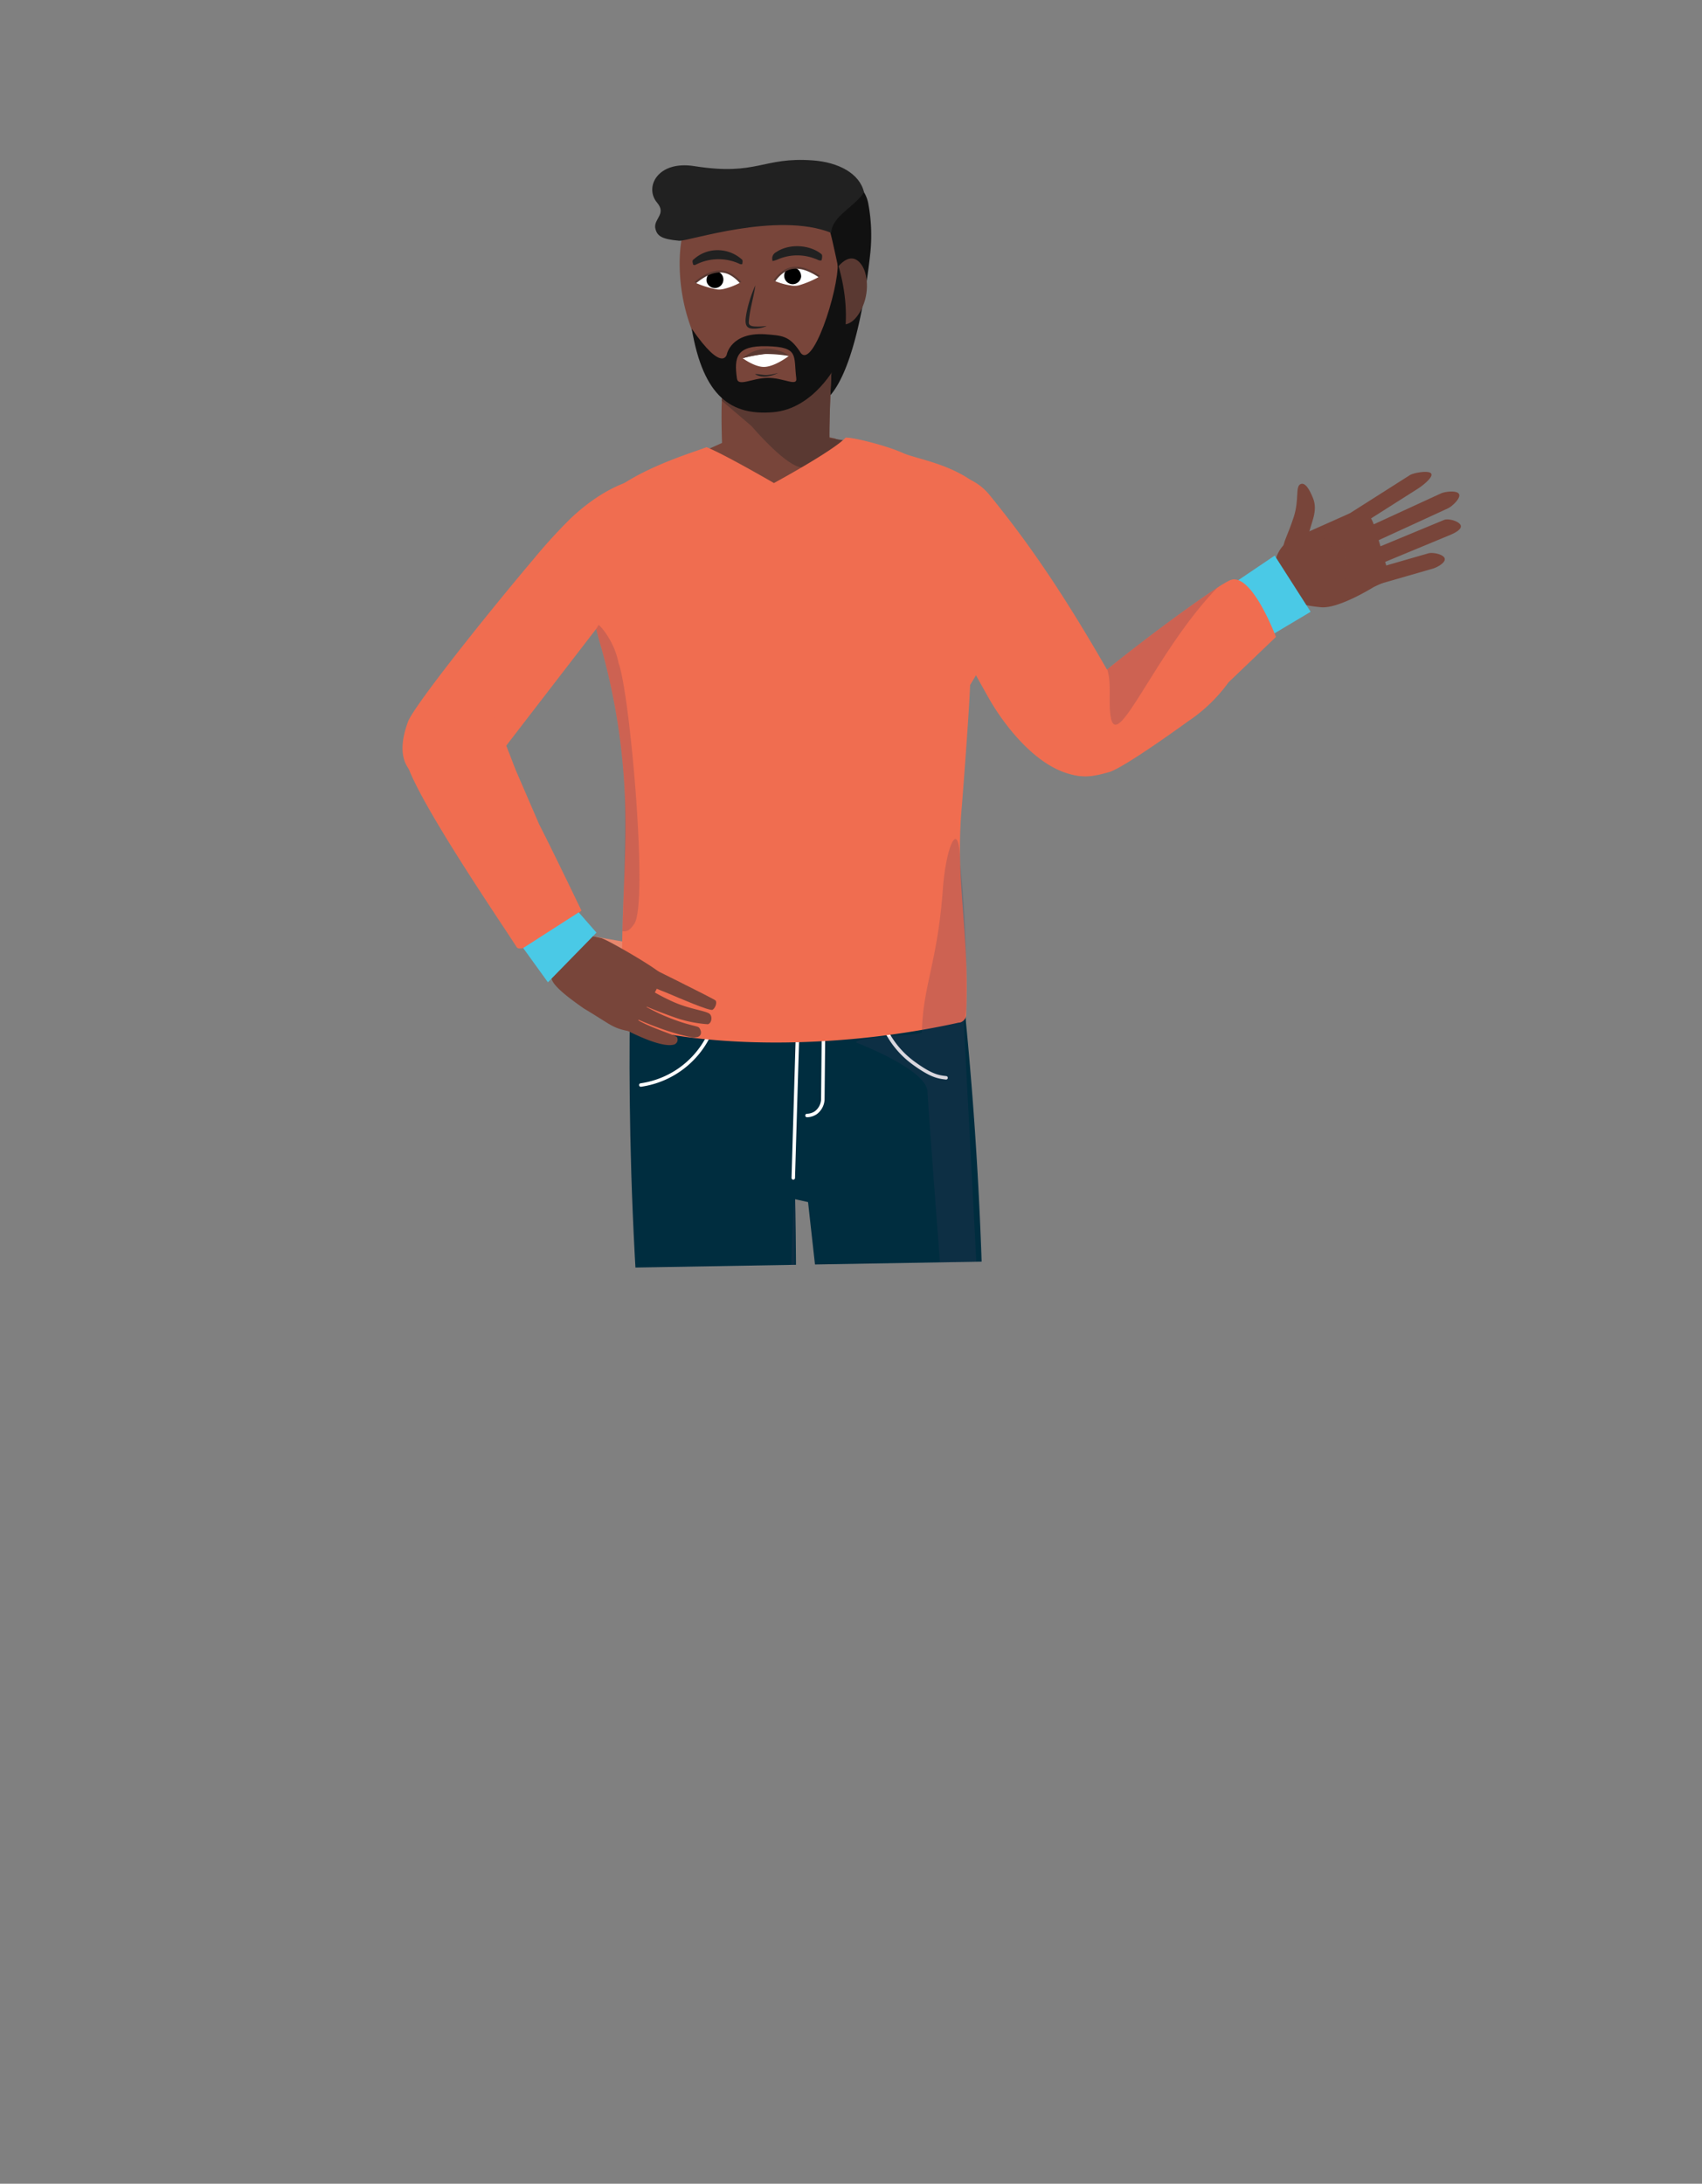 <svg xmlns="http://www.w3.org/2000/svg" xmlns:xlink="http://www.w3.org/1999/xlink" width="645.343" height="827.999" viewBox="0 0 645.343 827.999">
  <rect x="0" y="0" width="645.343" height="827.999" fill="#808080" stroke="none"/>
  <defs>
    <clipPath id="clip-path">
      <rect id="Rectangle_745" data-name="Rectangle 745" width="631.179" height="817.108" fill="none"/>
    </clipPath>
    <clipPath id="clip-path-2">
      <rect id="Rectangle_738" data-name="Rectangle 738" width="631.179" height="473.552" fill="none"/>
    </clipPath>
    <clipPath id="clip-path-3">
      <rect id="Rectangle_737" data-name="Rectangle 737" width="10.388" height="18.845" fill="none"/>
    </clipPath>
    <clipPath id="clip-path-4">
      <path id="Tracé_2802" data-name="Tracé 2802" d="M307.848,98.274a8.157,8.157,0,0,0-2.066.345c-3.346.971-6.064,4.07-5.716,4.464s2.809,1.363,6.5,1.935a7.77,7.77,0,0,0,1.505.1,6.4,6.4,0,0,0,1.518-.232,38.232,38.232,0,0,0,7.6-3.1s-3.757-2.818-7.287-3.369a10.8,10.8,0,0,0-1.754-.149c-.1,0-.2,0-.3,0" transform="translate(-300.036 -98.269)" fill="none"/>
    </clipPath>
    <clipPath id="clip-path-6">
      <path id="Tracé_2806" data-name="Tracé 2806" d="M278.3,99.217a10.587,10.587,0,0,0-2.039.275c-3.487.775-7.057,3.827-7.057,3.827a38.3,38.3,0,0,0,7.787,2.609,6.441,6.441,0,0,0,1.527.133,7.775,7.775,0,0,0,1.5-.2c3.642-.807,6.034-1.929,6.357-2.347s-2.587-3.334-5.989-4.089a8.227,8.227,0,0,0-1.848-.218c-.079,0-.157,0-.236,0" transform="translate(-269.205 -99.213)" fill="none"/>
    </clipPath>
    <clipPath id="clip-path-8">
      <rect id="Rectangle_740" data-name="Rectangle 740" width="52.681" height="403.431" fill="none"/>
    </clipPath>
    <clipPath id="clip-path-9">
      <rect id="Rectangle_741" data-name="Rectangle 741" width="12.966" height="269.522" fill="none"/>
    </clipPath>
    <clipPath id="clip-path-10">
      <rect id="Rectangle_742" data-name="Rectangle 742" width="14.826" height="116.247" fill="none"/>
    </clipPath>
    <clipPath id="clip-path-11">
      <rect id="Rectangle_743" data-name="Rectangle 743" width="42.24" height="51.281" fill="none"/>
    </clipPath>
  </defs>
  <g id="Groupe_301" data-name="Groupe 301" transform="matrix(1, -0.017, 0.017, 1, 0, 11.016)">
    <g id="Groupe_300" data-name="Groupe 300" clip-path="url(#clip-path)">
      <path id="Tracé_2779" data-name="Tracé 2779" d="M283.144,163.676l-36.853,15.67,76.252,25.544,23.367-29.055-25.426-10.828-5.669-1.331Z" transform="translate(-6.686 -4.443)" fill="#78453a"/>
      <g id="Groupe_279" data-name="Groupe 279" transform="translate(0 0)">
        <g id="Groupe_278" data-name="Groupe 278" clip-path="url(#clip-path-2)">
          <path id="Tracé_2780" data-name="Tracé 2780" d="M236.466,226.3a33.854,33.854,0,0,1-3.541,1.441l-44.978,56.385-3.3,5.581-5.667,4.713s-36.13,5.217-24.654-24.347c2.2-5.658,28.483-37.754,48.7-60.9A205.589,205.589,0,0,1,217.141,194.2c12.888-11.837,23.259-13.933,23.259-13.933s.5-.063,1.331-.08c2.29-.045,7.11.278,10.908,3.278,3.331,2.626,5.873,7.31,5.249,15.607-1.208,15.99-14.826,24.175-21.422,27.225" transform="translate(-4.128 -4.891)" fill="#f06d50"/>
          <path id="Tracé_2781" data-name="Tracé 2781" d="M224.986,357.425s17.756,3.4,19.784,3.9,9.01,1.809,11.452.484c0,0,2.162,1.425-1.27,4.65s-13.747,1.119-13.747,1.119Z" transform="translate(-6.108 -9.703)" fill="#e8876d"/>
          <path id="Tracé_2782" data-name="Tracé 2782" d="M337.117,91.991c-2.1,16.663-6.993,43.505-16.009,53.764-1.766,2.009,4.032-44.722,2.347-46.489-5.446-5.72.636-14.106-2.478-18.093.406-6.434-5.371-14.265-1.392-20.01,6.6-.191,15.879,3.769,17.12,12.647a64.767,64.767,0,0,1,.412,18.181" transform="translate(-8.637 -1.66)" fill="#111"/>
          <path id="Tracé_2783" data-name="Tracé 2783" d="M194.812,291.184l8.607,20.9.007.016c4.688,9.5,15.458,32.943,15.458,32.943s-22.436,17.373-24.846,13.352c-4.649-7.759-39.274-59.965-40.844-72.305-.034-.267,3.688-17.137,3.688-17.137s15.411-8.207,23.13-5.877a6.054,6.054,0,0,1,2.2,1.285c4.423,3.837,8.14,14.695,12.6,26.824" transform="translate(-4.159 -7.13)" fill="#f06d50"/>
          <path id="Tracé_2784" data-name="Tracé 2784" d="M372.869,727.619c-3.66.04-22.073-1.023-37.231-1.187,0,0-14.829-121.968-18.573-154.006-2.941-25.165-11.021-112.046-11.021-112.046l-4.895-1.19v.347c-7.82-7.473-21.616,5.467-28.356-18.5a103.489,103.489,0,0,1-1.917-47.5c.418-2.239.888-4.348,1.383-6.3h94.456l.36,6.2c2.306,28.807,4.893,72.224,4.595,126.043-.107,19.363-.522,27.971-.668,43.785-.319,34.318,2.205,163.923,1.866,164.352" transform="translate(-7.302 -10.512)" fill="#002d3f"/>
          <path id="Tracé_2785" data-name="Tracé 2785" d="M337.541,393.719a34.332,34.332,0,0,0,11.195,14.756c6.578,4.966,9.217,5.466,12.279,5.854" transform="translate(-9.163 -10.688)" fill="none" stroke="#fff" stroke-linecap="round" stroke-linejoin="round" stroke-width="1.322"/>
          <path id="Tracé_2786" data-name="Tracé 2786" d="M305.21,460.14l-4.894-1.19c.061-4.8.241,41.334-1.462,78.887-1.251,27.572-2.886,47.325-3.485,55.2-1.9,24.924-3.213,82.915-1.272,136.027-14.938,0-30.087-2.031-45.025-2.031.482-58.3-1.8-124.071-4.079-157.147-1.872-27.14-3.624-43.093-5.089-73.275-2.24-46.15-1.792-83.992-1.013-109.368h64.738c1.357,33.018,1.922,38.2,1.582,72.9" transform="translate(-6.468 -10.512)" fill="#002d3f"/>
          <path id="Tracé_2787" data-name="Tracé 2787" d="M270.165,393.719a34.087,34.087,0,0,1-27.478,21.372" transform="translate(-6.588 -10.688)" fill="none" stroke="#fff" stroke-linecap="round" stroke-linejoin="round" stroke-width="1.322"/>
          <line id="Ligne_384" data-name="Ligne 384" x1="2.544" y2="54.617" transform="translate(293.294 385.991)" fill="none" stroke="#fff" stroke-linecap="round" stroke-linejoin="round" stroke-width="1.322"/>
          <path id="Tracé_2788" data-name="Tracé 2788" d="M314.017,396.761q-.339,12.551-.678,25.1a6.654,6.654,0,0,1-2.714,4.919,6.145,6.145,0,0,1-3.392,1.018" transform="translate(-8.34 -10.771)" fill="none" stroke="#fff" stroke-linecap="round" stroke-linejoin="round" stroke-width="1.322"/>
          <path id="Tracé_2789" data-name="Tracé 2789" d="M494.516,224.228l-.949-3.38a11.648,11.648,0,0,1-.178-5.622,12.607,12.607,0,0,1,9.382-9.465l18.878-8.029c6.907-1.728,8.224.24,10.07,6.81l3.466,12.339c1.846,6.57,1.706,5.958-4.676,8.83,0,0-13.386,8.067-20.078,7.321s-14.07-2.234-15.916-8.8" transform="translate(-13.387 -5.352)" fill="#78453a"/>
          <path id="Tracé_2790" data-name="Tracé 2790" d="M553.759,182.682h0c.855,1.4-3.589,4.661-4.987,5.516l-24.424,14.94a2.979,2.979,0,1,1-3.109-5.083l24.423-14.94c1.4-.855,7.241-1.831,8.1-.433" transform="translate(-14.111 -4.94)" fill="#78453a"/>
          <path id="Tracé_2791" data-name="Tracé 2791" d="M564.387,190.861h0c.691,1.573-2.759,4.625-4.332,5.316L531.614,208.67a3.124,3.124,0,1,1-2.513-5.721l28.44-12.493c1.573-.691,6.155-1.167,6.846.406" transform="translate(-14.313 -5.153)" fill="#78453a"/>
          <path id="Tracé_2792" data-name="Tracé 2792" d="M564.861,202.927h0c.621,1.571-2.388,2.975-3.961,3.6l-26.457,10.449a3.072,3.072,0,0,1-2.257-5.714l26.457-10.449c1.571-.621,5.6.548,6.217,2.119" transform="translate(-14.394 -5.447)" fill="#78453a"/>
          <path id="Tracé_2793" data-name="Tracé 2793" d="M558.57,215.772h0c.45,1.6-2.907,3.329-4.506,3.781l-21.111,5.7a3.021,3.021,0,1,1-1.639-5.816l21.111-5.706c1.6-.45,5.7.437,6.146,2.036" transform="translate(-14.363 -5.799)" fill="#78453a"/>
          <path id="Tracé_2794" data-name="Tracé 2794" d="M496.689,210.483c-.643-1.7,1.773-5.433,4.063-12.187,2.217-6.538.746-11.435,2.73-12.355,1.785-.829,3.376,1.982,4.681,5.376,1.953,5.075-1.046,9.346-2.09,14.665-.382,3.877,1.052,9.172-.5,10.227-2.047,1.391-8.415-4.49-8.882-5.725" transform="translate(-13.481 -5.044)" fill="#78453a"/>
          <g id="Groupe_277" data-name="Groupe 277" transform="translate(497.178 198.444)" opacity="0.2">
            <g id="Groupe_276" data-name="Groupe 276">
              <g id="Groupe_275" data-name="Groupe 275" clip-path="url(#clip-path-3)">
                <path id="Tracé_2795" data-name="Tracé 2795" d="M511.124,206.409s8.439,6.575,7.3,12.515,3.011,3.331,3.011,3.331-.013-11.293-4.263-15.221c-3.838-3.548-6.618-4.318-6.052-.625" transform="translate(-511.051 -203.981)" fill="#78453a"/>
              </g>
            </g>
          </g>
          <path id="Tracé_2796" data-name="Tracé 2796" d="M319.423,159.5a59.365,59.365,0,0,0,.057,7.942c.329,2-3.53,4.148-7.948,5.924-1.236.5-2.515.958-3.756,1.382-4.47,1.537-8.5,2.56-8.5,2.56s-20.04-1.594-20.483-5.762c-.116-1.067-.244-5.924-.257-11.132-.014-4.091.052-8.4.257-11.274.29-4.109.618-8.22.862-11.2.219-2.714.379-4.5.379-4.5l28.4-.972,12.548-.431s-.341,4.727-.721,10.754c-.321,5.351-.675,11.717-.836,16.715" transform="translate(-7.561 -3.584)" fill="#78453a"/>
          <path id="Tracé_2797" data-name="Tracé 2797" d="M319.43,159.5c-.054,1.666-.09,4.453-.09,4.453L330.528,166s2.671,9.533-1.747,11.307c-1.235.5-14.761-.958-21-2.56s-17.879-15.8-17.879-15.8L278.8,149.14c.29-4.109.618-8.22.862-11.2l5.575.662,23.2-6.136,12.548-.431s-.341,4.727-.721,10.754c-.321,5.351-.675,11.717-.836,16.715" transform="translate(-7.568 -3.584)" fill="#5a3932"/>
          <path id="Tracé_2798" data-name="Tracé 2798" d="M384.132,236.212,377.9,246.14l-6.337,10.1-1.955,3.117c-.7,12.459-3.855,45.238-3.867,45.347-3.236,29.43,2.154,47.707.214,79.614a3.1,3.1,0,0,1-2.109,2.85,2.485,2.485,0,0,1-.762.114c-42.605,8.7-90.834,8.552-123.617-.554a3.323,3.323,0,0,1-3.167-3.272c-1.086-17.808-.065-34.265.817-50.481.689-12.617,1.3-25.085.766-37.929a246,246,0,0,0-8.519-54.688c-.442-1.632-.858-3.365-1.247-5.163-3.393-15.727-4.56-36.543-1.749-41.423.611-1.069,1.275-2.1,1.976-3.1,9.5-13.581,36.775-20.857,42.885-23.145,6.43,2.62,25.319,14.027,25.319,14.027s22.683-11.8,27.473-16.763c3.559,0,16.14,3.588,21.411,6.117,6.236,3.005,25.506,5.277,34.649,20.169.178.285.352.575.519.871,3.13,5.438,5.138,25.542,3.527,44.266" transform="translate(-6.102 -4.473)" fill="#f06d50"/>
          <path id="Tracé_2799" data-name="Tracé 2799" d="M265.041,83.152c-1.45,2.948-3.831,18.164,1.616,34.96,7.929,24.444,12.737,27.926,14.938,29.305a26.815,26.815,0,0,0,17.422,3.516c11.943-1.648,18.735-11.084,20.2-13.119,9.647-13.4,6.225-30.049,2.238-49.455-2.146-10.442-3.981-12.624-5.279-13.832-6.58-6.128-48.775,3.828-51.134,8.624" transform="translate(-7.146 -1.971)" fill="#78453a"/>
          <path id="Tracé_2800" data-name="Tracé 2800" d="M317.188,101.786a38.232,38.232,0,0,1-7.6,3.1,6.4,6.4,0,0,1-1.518.233,7.768,7.768,0,0,1-1.505-.1,25.41,25.41,0,0,1-6.5-1.935s2.37-3.494,5.715-4.464a8.155,8.155,0,0,1,2.066-.345,10.573,10.573,0,0,1,2.053.144c3.529.551,7.287,3.368,7.287,3.368" transform="translate(-8.146 -2.668)" fill="#fff"/>
        </g>
      </g>
      <g id="Groupe_281" data-name="Groupe 281" transform="translate(291.891 95.601)">
        <g id="Groupe_280" data-name="Groupe 280" clip-path="url(#clip-path-4)">
          <path id="Tracé_2801" data-name="Tracé 2801" d="M310.338,101.672a3.223,3.223,0,1,1-3.3-3.63,3.491,3.491,0,0,1,3.3,3.63" transform="translate(-300.143 -98.263)"/>
        </g>
      </g>
      <g id="Groupe_283" data-name="Groupe 283" transform="translate(0 0)">
        <g id="Groupe_282" data-name="Groupe 282" clip-path="url(#clip-path-2)">
          <path id="Tracé_2803" data-name="Tracé 2803" d="M317.188,101.786s-3.757-2.817-7.287-3.368a10.573,10.573,0,0,0-2.053-.144,8.155,8.155,0,0,0-2.066.345c-3.346.971-5.715,4.464-5.715,4.464" transform="translate(-8.146 -2.668)" fill="none" stroke="#5a3932" stroke-linejoin="round" stroke-width="0.758"/>
          <path id="Tracé_2804" data-name="Tracé 2804" d="M269.206,103.319a38.244,38.244,0,0,0,7.786,2.609,6.4,6.4,0,0,0,1.528.134,7.7,7.7,0,0,0,1.5-.2,25.414,25.414,0,0,0,6.359-2.346s-2.588-3.335-5.989-4.09a8.126,8.126,0,0,0-2.085-.213,10.643,10.643,0,0,0-2.038.274c-3.488.775-7.057,3.827-7.057,3.827" transform="translate(-7.308 -2.693)" fill="#fff"/>
        </g>
      </g>
      <g id="Groupe_285" data-name="Groupe 285" transform="translate(261.897 96.52)">
        <g id="Groupe_284" data-name="Groupe 284" clip-path="url(#clip-path-6)">
          <path id="Tracé_2805" data-name="Tracé 2805" d="M273.632,102.846a3.223,3.223,0,1,0,3.062-3.833,3.492,3.492,0,0,0-3.062,3.833" transform="translate(-269.325 -99.208)"/>
        </g>
      </g>
      <g id="Groupe_299" data-name="Groupe 299" transform="translate(0 0)">
        <g id="Groupe_298" data-name="Groupe 298" clip-path="url(#clip-path-2)">
          <path id="Tracé_2807" data-name="Tracé 2807" d="M491.2,243.635l14.818-8.5-13.258-21.531-15.1,9.817Z" transform="translate(-12.967 -5.799)" fill="#4ac9e6"/>
          <path id="Tracé_2808" data-name="Tracé 2808" d="M269.206,103.319s3.569-3.052,7.057-3.827a10.643,10.643,0,0,1,2.038-.274,8.126,8.126,0,0,1,2.085.213c3.4.755,5.989,4.09,5.989,4.09" transform="translate(-7.308 -2.693)" fill="none" stroke="#5a3932" stroke-linejoin="round" stroke-width="0.758"/>
          <path id="Tracé_2809" data-name="Tracé 2809" d="M299.425,95.04a2.7,2.7,0,0,1,1.464-3.024c4.507-2.959,11.259-2.742,15.8.037a13.4,13.4,0,0,1,1.109.8c.374.229.742.543.327,2.27-.025.092-.032.278-.153.3-.922.183-1.5-.422-2.307-.64a18.542,18.542,0,0,0-13.815-.167,11.332,11.332,0,0,1-2.272.728c-.161.028-.144-.2-.153-.3" transform="translate(-8.128 -2.44)" fill="#212121"/>
          <path id="Tracé_2810" data-name="Tracé 2810" d="M268.468,96.011c-.259-1.015-.329-1.427.479-1.936a13.3,13.3,0,0,1,8.9-3.165,13.7,13.7,0,0,1,8.8,3.357c.317.326.837.289.522,1.824-.022.1-.023.283-.153.3a1.875,1.875,0,0,1-1.178-.286,19.023,19.023,0,0,0-16,0c-.378.122-.644.455-1.214.2-.12-.038-.118-.209-.153-.3" transform="translate(-7.283 -2.468)" fill="#212121"/>
          <path id="Tracé_2811" data-name="Tracé 2811" d="M292.518,104.852c-.755,4.667-2.345,9.245-2.75,13.929-.129,1.9,2.583,1.66,3.946,1.73.947-.007,1.9-.08,2.863-.165a12.114,12.114,0,0,1-5.8.875c-2.857-.332-2.264-3.376-1.916-5.4a46.9,46.9,0,0,1,3.661-10.971" transform="translate(-7.833 -2.846)" fill="#212121"/>
          <path id="Tracé_2812" data-name="Tracé 2812" d="M300.68,139.132c-2.669,1.275-6.183,2.01-8.8.3,1.5-.012,2.926.462,4.423.446a21.609,21.609,0,0,0,4.38-.747" transform="translate(-7.923 -3.777)" fill="#212121"/>
          <path id="Tracé_2813" data-name="Tracé 2813" d="M287.2,133.128s4.616,3.553,8.25,3.436c4.106-.13,9.262-4,9.262-4a26.384,26.384,0,0,0-8.092-1.02,52.026,52.026,0,0,0-9.419,1.579" transform="translate(-7.797 -3.571)" fill="#fff"/>
          <path id="Tracé_2814" data-name="Tracé 2814" d="M287.2,133.078a55.486,55.486,0,0,1,8.719-1.449,55.283,55.283,0,0,1,8.793.889s-1.979-2.333-7.706-2.811a13.827,13.827,0,0,0-9.805,3.37" transform="translate(-7.797 -3.52)" fill="#5a3932"/>
          <path id="Tracé_2815" data-name="Tracé 2815" d="M333.34,68.99c-3.98,5.745-12.277,8.709-12.683,15.144-20.466-8.529-54.285,2.367-57.68,2.014-6.574-.684-8.252-1.9-8.935-4.571-.969-3.793,4.464-5.505.8-9.985-4.856-5.935.421-16.071,14.3-13.636,23.959,4.2,25.886-3.119,44.947-1.409,9.674.868,17.7,5.194,19.252,12.444" transform="translate(-6.87 -1.528)" fill="#212121"/>
          <path id="Tracé_2816" data-name="Tracé 2816" d="M324.954,97.975c4.794-5.241,7.829-2.443,9.316.3,1.959,3.609,2.371,11.142-1.486,17.279-.884,1.408-3.683,5.669-8.013,4.139-5.709-2.018.874-15.5.183-21.716" transform="translate(-8.753 -2.58)" fill="#5a3932"/>
          <g id="Groupe_288" data-name="Groupe 288" transform="translate(318.065 313.183)" opacity="0.2" style="mix-blend-mode: multiply;isolation: isolate">
            <g id="Groupe_287" data-name="Groupe 287">
              <g id="Groupe_286" data-name="Groupe 286" clip-path="url(#clip-path-8)">
                <path id="Tracé_2817" data-name="Tracé 2817" d="M367.475,331.347a454.853,454.853,0,0,1,1.321,55.026,47.224,47.224,0,0,1-.988,5.408l11.813,333.476s-1.541.045-8.03.1c-2.11-45.817-15.87-262.274-18.011-308.034-.393-8.4-26.64-18.874-26.64-18.874-.116-2.585,24.873-2,24.929-3.583.621-17.365,6.4-26.411,8.858-54.04,1.458-16.419,6.748-27.873,6.748-9.475" transform="translate(-326.94 -321.922)" fill="#41385a"/>
              </g>
            </g>
          </g>
          <path id="Tracé_2818" data-name="Tracé 2818" d="M435.6,274.732c3.654,6.981,1.333,11.906-2.964,14.2a117.277,117.277,0,0,1-11.519,5.216,14.015,14.015,0,0,1-3.567.906c-17.921,1.051-32.79-21.327-37.372-29.705s-9.063-17.042-9.063-17.042a203.6,203.6,0,0,1-11.959-18.749c-3.208-5.7-5.794-11.394-8.238-16.557-13.655-28.845,16.687-42.9,30.72-24.989C396.2,206.6,411.6,228.882,435.6,274.732" transform="translate(-9.432 -4.888)" fill="#f06d50"/>
          <path id="Tracé_2819" data-name="Tracé 2819" d="M490.644,244.69l-18.265,16.9a59.874,59.874,0,0,1-15.611,14.532s-24.3,17.108-30.234,18.724-8.573,1.607-10.949,1.328c-7.9-.935-11.734-7.795-11.734-7.795a11.424,11.424,0,0,1-.757-1.288c-.944-1.858-2.264-5.466-.729-9,1.628-3.742,11.86-12.626,24.125-22.205,15.066-11.771,33.2-24.595,42.24-30.235a43.886,43.886,0,0,1,4.766-2.706c8.184-3.543,17.148,21.74,17.148,21.74" transform="translate(-10.904 -6.043)" fill="#f06d50"/>
          <g id="Groupe_291" data-name="Groupe 291" transform="translate(280.881 449.025)" opacity="0.2" style="mix-blend-mode: multiply;isolation: isolate">
            <g id="Groupe_290" data-name="Groupe 290">
              <g id="Groupe_289" data-name="Groupe 289" clip-path="url(#clip-path-9)">
                <path id="Tracé_2820" data-name="Tracé 2820" d="M301.685,461.555l-6.219,269.522-6.746-2.03c-.058-20.123,7.009-180.745,9.409-210.407,1.17-14.426,2.315-57.085,3.557-57.085" transform="translate(-288.719 -461.555)" fill="#41385a"/>
              </g>
            </g>
          </g>
          <path id="Tracé_2821" data-name="Tracé 2821" d="M227.508,358.09c-.677-.111-9.4-2.739-13.647-.158a13.032,13.032,0,0,0-4.955,16.132c1.438,3.022,7.387,7.472,11.373,10.375.99.722.329.174,5.321,3.424,4.326,2.816,5.732,3.821,8.1,4.693a20.953,20.953,0,0,0,4.734,1.145c4.785-7.15,11.746-17.629,11.954-21.2.085-1.456-20.853-14.08-22.88-14.412" transform="translate(-5.641 -9.686)" fill="#78453a"/>
          <path id="Tracé_2822" data-name="Tracé 2822" d="M242.979,367.808s27.7,14.282,28.426,14.986-.085,2.934-1.154,3.534-13.588-5.126-16.221-6.277-13.977-5.774-15.353-7.269,4.3-4.974,4.3-4.974" transform="translate(-6.473 -9.985)" fill="#78453a"/>
          <path id="Tracé_2823" data-name="Tracé 2823" d="M241.014,373.817c-.077.9,5.884,5.448,14.264,9.391,5.763,2.711,11.413,3.458,13.426,4.57,1.595.88,1.15,3.8-.4,4.167a47.9,47.9,0,0,1-13.366-3.12c-9.429-3.534-18.922-8.1-18.922-8.1Z" transform="translate(-6.407 -10.148)" fill="#78453a"/>
          <path id="Tracé_2824" data-name="Tracé 2824" d="M234.685,386.294a137.812,137.812,0,0,0,16.027,7.212,81.435,81.435,0,0,0,11.219,3.352c3.858.617,4.2-1.807,2.957-3.535-.6-.839-3.834-.741-12.55-4.525s-20.753-12.057-20.753-12.057Z" transform="translate(-6.287 -10.227)" fill="#78453a"/>
          <path id="Tracé_2825" data-name="Tracé 2825" d="M235.833,393.188c5.069,2.855,14.691,7.541,19.086,6.709a1.964,1.964,0,0,0,1.592-2.885c-.343-.787-15.047-5.263-17.717-9.206Z" transform="translate(-6.402 -10.528)" fill="#78453a"/>
          <path id="Tracé_2826" data-name="Tracé 2826" d="M219.05,348l6.586,7.8-18.719,18.518-9.153-13.158Z" transform="translate(-5.369 -9.447)" fill="#4ac9e6"/>
          <g id="Groupe_294" data-name="Groupe 294" transform="translate(222.125 229.799)" opacity="0.2" style="mix-blend-mode: multiply;isolation: isolate">
            <g id="Groupe_293" data-name="Groupe 293">
              <g id="Groupe_292" data-name="Groupe 292" clip-path="url(#clip-path-10)">
                <path id="Tracé_2827" data-name="Tracé 2827" d="M240.853,349.687c-1.676,2.385-2.763,2.963-4.53,2.721.688-12.617,2.19-42.578,1.66-55.422a245.948,245.948,0,0,0-8.519-54.688c-.442-1.633-.752-2.88-1.141-4.678.535-.716.83-1.538,1.06-1.392.7.449,5.819,6.345,7.2,14.52,4.077,11.135,9.826,91.058,4.275,98.938" transform="translate(-228.323 -236.211)" fill="#41385a"/>
              </g>
            </g>
          </g>
          <g id="Groupe_297" data-name="Groupe 297" transform="translate(415.586 219.612)" opacity="0.2" style="mix-blend-mode: multiply;isolation: isolate">
            <g id="Groupe_296" data-name="Groupe 296">
              <g id="Groupe_295" data-name="Groupe 295" clip-path="url(#clip-path-11)">
                <path id="Tracé_2828" data-name="Tracé 2828" d="M469.423,225.74C445.2,249.926,429.956,289.1,428.1,273.425c-.721-6.087.687-11.885-.917-17.45,15.068-11.772,33.2-24.595,42.242-30.235" transform="translate(-427.182 -225.74)" fill="#41385a"/>
              </g>
            </g>
          </g>
          <path id="Tracé_2829" data-name="Tracé 2829" d="M323.278,96.781c.36,9.783-10.567,42.057-15.014,33.043-3.887-5.887-6.453-5.96-12.969-6.575-12.859-1.021-14.613,7.336-14.613,7.336s-1.631,7.366-13.142-9.918c3.974,26.092,14.55,33.2,30.262,32.184,15.671-1.011,24.424-17.725,24.424-17.725s7.9-14.459,1.053-38.345m-16.43,43.382c.361,3.3-4.878-.36-10.889-.36s-11.209,3.293-11.612,0c-.991-8.1,0-12.5,11.612-12.016,12.323.515,9.949,3.8,10.889,12.376" transform="translate(-7.263 -2.627)" fill="#111"/>
        </g>
      </g>
    </g>
  </g>
</svg>
